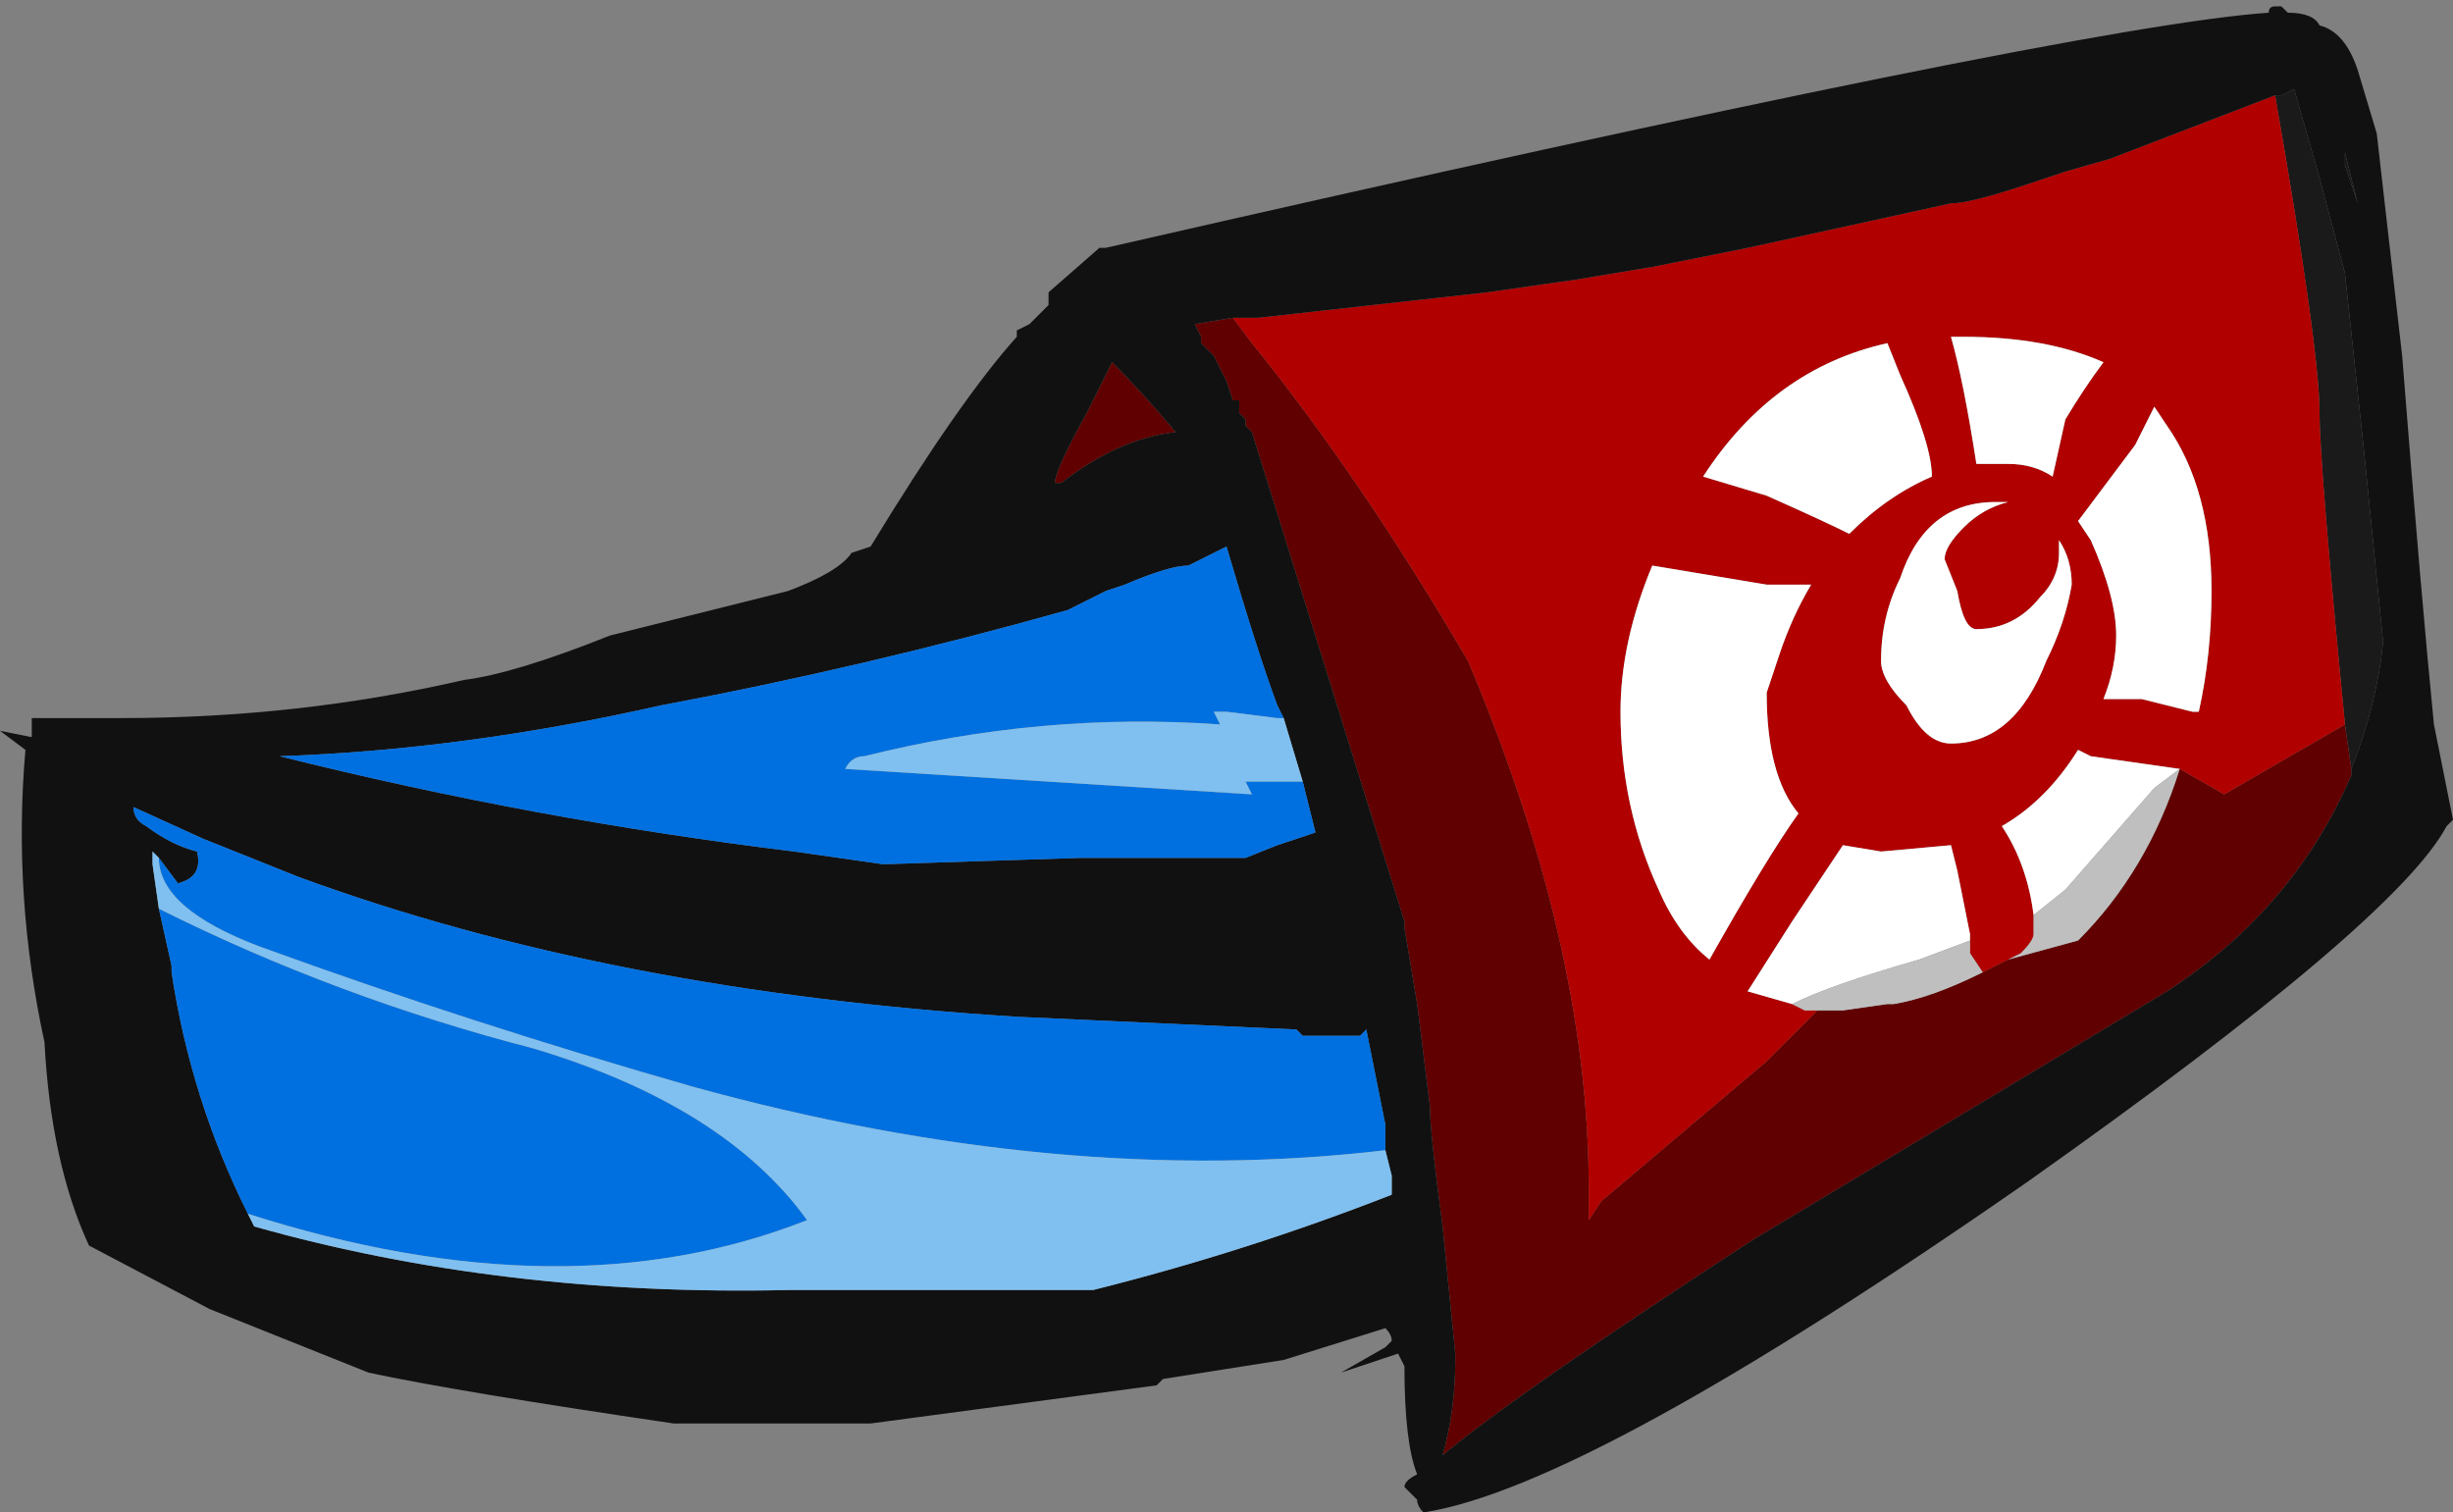 <?xml version="1.0" encoding="UTF-8" standalone="no"?>
<svg xmlns:ffdec="https://www.free-decompiler.com/flash" xmlns:xlink="http://www.w3.org/1999/xlink" ffdec:objectType="frame" height="83.3px" width="135.1px" xmlns="http://www.w3.org/2000/svg">
  <rect width="100%" height="100%" fill="#808080" stroke="none"/>
  <g transform="matrix(1.0, 0.0, 0.0, 1.0, 61.6, 43.75)">
    <use ffdec:characterId="1089" height="11.9" transform="matrix(7.0, 0.0, 0.0, 7.0, -61.6, -43.75)" width="19.3" xlink:href="#shape0"/>
  </g>
  <defs>
    <g id="shape0" transform="matrix(1.0, 0.0, 0.0, 1.0, 8.8, 6.25)">
      <path d="M9.65 -0.55 Q9.45 -2.6 9.45 -3.0 9.45 -3.5 9.1 -5.5 L9.15 -5.5 9.25 -5.55 9.45 -4.85 9.65 -4.1 9.8 -2.7 9.95 -1.2 Q9.9 -0.7 9.7 -0.2 L9.65 -0.55 M9.65 -5.05 L9.75 -4.65 9.65 -4.95 9.65 -5.05" fill="#1a1a1a" fill-rule="evenodd" stroke="none"/>
      <path d="M0.9 -3.75 L1.05 -3.55 Q1.9 -2.5 2.75 -1.05 3.7 1.2 3.7 3.1 L3.7 3.35 3.8 3.2 5.1 2.1 5.5 1.7 5.7 1.7 6.05 1.65 6.1 1.65 Q6.4 1.6 6.8 1.4 L7.0 1.3 7.55 1.15 Q8.1 0.6 8.35 -0.2 L8.7 0.0 9.65 -0.55 9.7 -0.2 9.7 -0.15 Q9.25 0.9 8.25 1.55 5.75 3.05 5.0 3.5 3.15 4.7 2.55 5.2 2.65 4.85 2.65 4.45 L2.65 4.4 2.55 3.4 Q2.45 2.65 2.45 2.45 L2.35 1.65 2.25 1.05 2.25 1.0 1.05 -2.85 1.0 -2.9 1.0 -2.95 0.95 -3.0 0.95 -3.1 0.9 -3.1 0.85 -3.25 0.75 -3.45 0.65 -3.55 0.65 -3.6 0.6 -3.7 0.9 -3.75 M6.05 1.7 L6.05 1.7 M-0.45 -2.45 L-0.5 -2.45 Q-0.5 -2.55 -0.25 -3.0 L-0.05 -3.4 Q0.2 -3.15 0.45 -2.85 0.0 -2.8 -0.45 -2.45" fill="#600000" fill-rule="evenodd" stroke="none"/>
      <path d="M0.9 -3.75 L1.1 -3.75 2.9 -3.95 3.6 -4.05 4.2 -4.15 4.95 -4.3 6.55 -4.65 Q6.7 -4.65 7.15 -4.8 L7.45 -4.9 7.8 -5.0 9.1 -5.5 Q9.45 -3.5 9.45 -3.0 9.45 -2.6 9.65 -0.55 L8.7 0.0 8.35 -0.2 7.65 -0.3 7.55 -0.35 Q7.3 0.05 6.95 0.25 7.15 0.55 7.2 0.95 L7.2 1.1 Q7.2 1.15 7.1 1.25 L7.0 1.3 6.8 1.4 6.7 1.25 6.7 1.1 6.6 0.6 6.55 0.4 6.0 0.45 5.7 0.4 5.3 1.0 4.95 1.55 5.3 1.65 5.4 1.7 5.5 1.7 5.1 2.1 3.8 3.2 3.7 3.35 3.7 3.1 Q3.7 1.2 2.75 -1.05 1.9 -2.5 1.05 -3.55 L0.9 -3.75 M5.1 -1.65 L4.2 -1.8 Q3.95 -1.2 3.95 -0.65 3.95 0.1 4.25 0.75 4.4 1.1 4.65 1.3 5.1 0.5 5.35 0.15 5.1 -0.15 5.1 -0.8 L5.2 -1.1 Q5.3 -1.4 5.45 -1.65 L5.1 -1.65 M5.75 -2.05 Q6.05 -2.35 6.4 -2.5 6.4 -2.75 6.15 -3.3 L6.05 -3.55 Q5.15 -3.35 4.6 -2.5 L5.1 -2.35 Q5.55 -2.15 5.75 -2.05 M6.65 -3.6 L6.55 -3.6 Q6.65 -3.25 6.75 -2.6 L7.0 -2.6 Q7.2 -2.6 7.35 -2.5 L7.45 -2.95 Q7.6 -3.2 7.75 -3.4 7.3 -3.6 6.65 -3.6 M7.4 -1.9 Q7.4 -1.7 7.25 -1.55 7.05 -1.3 6.75 -1.3 6.65 -1.3 6.6 -1.6 L6.5 -1.85 Q6.5 -1.95 6.65 -2.1 6.8 -2.25 7.0 -2.3 L6.9 -2.3 Q6.35 -2.3 6.15 -1.7 6.0 -1.4 6.0 -1.05 6.0 -0.9 6.2 -0.7 6.35 -0.4 6.55 -0.4 7.05 -0.4 7.3 -1.05 7.45 -1.35 7.5 -1.65 7.5 -1.85 7.4 -2.0 L7.4 -1.9 M8.0 -2.75 L7.55 -2.15 7.65 -2.0 Q7.85 -1.55 7.85 -1.25 7.85 -1.0 7.75 -0.75 L8.05 -0.75 8.45 -0.65 8.5 -0.65 Q8.6 -1.1 8.6 -1.6 8.6 -2.4 8.25 -2.9 L8.15 -3.05 8.0 -2.75" fill="#b00000" fill-rule="evenodd" stroke="none"/>
      <path d="M9.1 -5.5 L7.8 -5.0 7.45 -4.9 7.15 -4.8 Q6.7 -4.65 6.55 -4.65 L4.95 -4.3 4.2 -4.15 3.6 -4.05 2.9 -3.95 1.1 -3.75 0.9 -3.75 0.6 -3.7 0.65 -3.6 0.65 -3.55 0.75 -3.45 0.85 -3.25 0.9 -3.1 0.95 -3.1 0.95 -3.0 1.0 -2.95 1.0 -2.9 1.05 -2.85 2.25 1.0 2.25 1.05 2.35 1.65 2.45 2.45 Q2.45 2.65 2.55 3.4 L2.65 4.4 2.65 4.45 Q2.65 4.85 2.55 5.2 3.15 4.7 5.0 3.5 5.75 3.05 8.25 1.55 9.25 0.9 9.7 -0.15 L9.7 -0.2 Q9.9 -0.7 9.95 -1.2 L9.8 -2.7 9.65 -4.1 9.45 -4.85 9.25 -5.55 9.15 -5.5 9.1 -5.5 M1.3 -0.6 L1.25 -0.7 Q1.1 -1.1 0.85 -1.95 L0.55 -1.8 Q0.4 -1.8 0.05 -1.65 L-0.1 -1.6 -0.4 -1.45 Q-2.0 -1.0 -3.6 -0.7 -5.15 -0.35 -6.6 -0.3 -4.6 0.2 -2.55 0.45 L-1.85 0.55 -0.3 0.5 1.0 0.5 1.25 0.4 1.55 0.3 1.45 -0.1 1.3 -0.6 M9.75 -5.7 L9.9 -5.2 10.1 -3.45 Q10.25 -1.55 10.35 -0.55 L10.5 0.2 10.45 0.25 Q10.05 1.0 7.15 3.05 3.7 5.45 2.4 5.65 2.35 5.6 2.35 5.55 L2.25 5.45 Q2.25 5.4 2.35 5.35 2.25 5.1 2.25 4.5 L2.2 4.4 1.75 4.55 2.1 4.35 2.15 4.3 Q2.15 4.25 2.1 4.2 L1.3 4.45 0.35 4.6 0.3 4.65 -1.95 4.95 -3.5 4.95 Q-5.2 4.7 -5.9 4.55 L-7.15 4.05 -8.1 3.55 Q-8.4 2.9 -8.45 1.95 -8.7 0.8 -8.6 -0.35 L-8.8 -0.5 -8.55 -0.45 -8.55 -0.6 -7.85 -0.6 Q-6.45 -0.6 -5.15 -0.9 -4.75 -0.95 -4.0 -1.25 L-2.6 -1.6 Q-2.2 -1.75 -2.1 -1.9 L-1.95 -1.95 Q-1.25 -3.1 -0.8 -3.6 L-0.8 -3.65 -0.7 -3.7 -0.55 -3.85 -0.55 -3.95 -0.15 -4.3 -0.1 -4.3 Q7.55 -6.05 9.05 -6.15 9.05 -6.2 9.1 -6.2 L9.15 -6.2 9.2 -6.15 Q9.4 -6.15 9.45 -6.05 9.65 -6.0 9.75 -5.7 M9.65 -5.05 L9.65 -4.95 9.75 -4.65 9.65 -5.05 M2.1 2.8 L2.1 2.6 1.95 1.85 1.9 1.9 1.45 1.9 1.4 1.85 -0.8 1.75 Q-4.0 1.55 -6.45 0.65 L-7.2 0.35 -7.75 0.1 Q-7.75 0.2 -7.65 0.25 -7.45 0.4 -7.25 0.45 -7.2 0.65 -7.4 0.7 L-7.55 0.5 -7.6 0.45 -7.6 0.55 -7.55 0.9 -7.45 1.35 -7.45 1.4 Q-7.3 2.4 -6.85 3.3 L-6.8 3.4 Q-4.85 3.95 -2.6 3.9 L-0.2 3.9 Q1.0 3.6 2.15 3.15 L2.15 3.0 2.1 2.8 M-0.45 -2.45 Q0.0 -2.8 0.45 -2.85 0.2 -3.15 -0.05 -3.4 L-0.25 -3.0 Q-0.5 -2.55 -0.5 -2.45 L-0.45 -2.45" fill="#111111" fill-rule="evenodd" stroke="none"/>
      <path d="M6.05 1.7 L6.05 1.7" fill="#f0f0a0" fill-rule="evenodd" stroke="none"/>
      <path d="M1.45 -0.1 L1.55 0.3 1.25 0.4 1.0 0.5 -0.3 0.5 -1.85 0.55 -2.55 0.45 Q-4.6 0.2 -6.6 -0.3 -5.15 -0.35 -3.6 -0.7 -2.0 -1.0 -0.4 -1.45 L-0.1 -1.6 0.05 -1.65 Q0.4 -1.8 0.55 -1.8 L0.85 -1.95 Q1.1 -1.1 1.25 -0.7 L1.3 -0.6 1.25 -0.6 0.85 -0.65 0.75 -0.65 0.8 -0.55 Q-0.6 -0.65 -2.0 -0.3 -2.1 -0.3 -2.15 -0.2 L1.05 0.0 1.0 -0.1 1.45 -0.1 M-7.55 0.5 L-7.4 0.7 Q-7.2 0.65 -7.25 0.45 -7.45 0.4 -7.65 0.25 -7.75 0.2 -7.75 0.1 L-7.2 0.35 -6.45 0.65 Q-4.0 1.55 -0.8 1.75 L1.4 1.85 1.45 1.9 1.9 1.9 1.95 1.85 2.1 2.6 2.1 2.8 Q-0.45 3.1 -3.35 2.3 -5.1 1.8 -6.75 1.2 -7.55 0.9 -7.55 0.5 M-6.85 3.3 Q-7.3 2.4 -7.45 1.4 L-7.45 1.35 -7.55 0.9 Q-6.15 1.6 -4.6 2.0 -3.1 2.45 -2.45 3.35 -4.35 4.1 -6.85 3.3" fill="#0070e0" fill-rule="evenodd" stroke="none"/>
      <path d="M1.45 -0.1 L1.0 -0.1 1.05 0.0 -2.15 -0.2 Q-2.1 -0.3 -2.0 -0.3 -0.6 -0.65 0.8 -0.55 L0.75 -0.65 0.85 -0.65 1.25 -0.6 1.3 -0.6 1.45 -0.1 M-7.55 0.5 Q-7.55 0.9 -6.75 1.2 -5.1 1.8 -3.35 2.3 -0.45 3.1 2.1 2.8 L2.15 3.0 2.15 3.15 Q1.0 3.6 -0.2 3.9 L-2.6 3.9 Q-4.85 3.95 -6.8 3.4 L-6.85 3.3 Q-4.35 4.1 -2.45 3.35 -3.1 2.45 -4.6 2.0 -6.15 1.6 -7.55 0.9 L-7.6 0.55 -7.6 0.45 -7.55 0.5" fill="#80c0f0" fill-rule="evenodd" stroke="none"/>
      <path d="M5.3 1.65 L4.95 1.55 5.3 1.0 5.7 0.4 6.0 0.45 6.55 0.4 6.6 0.6 6.7 1.1 6.7 1.25 6.7 1.15 6.3 1.3 Q5.6 1.5 5.3 1.65 M7.2 0.95 Q7.15 0.55 6.95 0.25 7.3 0.05 7.55 -0.35 L7.65 -0.3 8.35 -0.2 8.15 -0.05 7.45 0.75 7.2 0.95 M5.75 -2.05 Q5.55 -2.15 5.1 -2.35 L4.6 -2.5 Q5.15 -3.35 6.05 -3.55 L6.15 -3.3 Q6.4 -2.75 6.4 -2.5 6.05 -2.35 5.75 -2.05 M5.1 -1.65 L5.45 -1.65 Q5.3 -1.4 5.2 -1.1 L5.1 -0.8 Q5.1 -0.15 5.35 0.15 5.1 0.5 4.65 1.3 4.4 1.1 4.25 0.75 3.95 0.1 3.95 -0.65 3.95 -1.2 4.2 -1.8 L5.1 -1.65 M6.65 -3.6 Q7.3 -3.6 7.75 -3.4 7.6 -3.2 7.45 -2.95 L7.35 -2.5 Q7.2 -2.6 7.0 -2.6 L6.75 -2.6 Q6.65 -3.25 6.55 -3.6 L6.65 -3.6 M8.0 -2.75 L8.15 -3.05 8.25 -2.9 Q8.6 -2.4 8.6 -1.6 8.6 -1.1 8.5 -0.65 L8.45 -0.65 8.05 -0.75 7.75 -0.75 Q7.85 -1.0 7.85 -1.25 7.85 -1.55 7.65 -2.0 L7.55 -2.15 8.0 -2.75 M7.4 -1.9 L7.4 -2.0 Q7.5 -1.85 7.5 -1.65 7.45 -1.35 7.3 -1.05 7.05 -0.4 6.55 -0.4 6.35 -0.4 6.2 -0.7 6.0 -0.9 6.0 -1.05 6.0 -1.4 6.15 -1.7 6.35 -2.3 6.9 -2.3 L7.0 -2.3 Q6.8 -2.25 6.65 -2.1 6.5 -1.95 6.5 -1.85 L6.6 -1.6 Q6.65 -1.3 6.75 -1.3 7.05 -1.3 7.25 -1.55 7.4 -1.7 7.4 -1.9" fill="#ffffff" fill-rule="evenodd" stroke="none"/>
      <path d="M5.5 1.7 L5.4 1.7 5.3 1.65 Q5.6 1.5 6.3 1.3 L6.7 1.15 6.7 1.25 6.8 1.4 Q6.4 1.6 6.1 1.65 L6.05 1.65 5.7 1.7 5.5 1.7 M7.0 1.3 L7.1 1.25 Q7.2 1.15 7.2 1.1 L7.2 0.95 7.45 0.75 8.15 -0.05 8.35 -0.2 Q8.1 0.6 7.55 1.15 L7.0 1.3" fill="#bfbfbf" fill-rule="evenodd" stroke="none"/>
    </g>
  </defs>
</svg>
